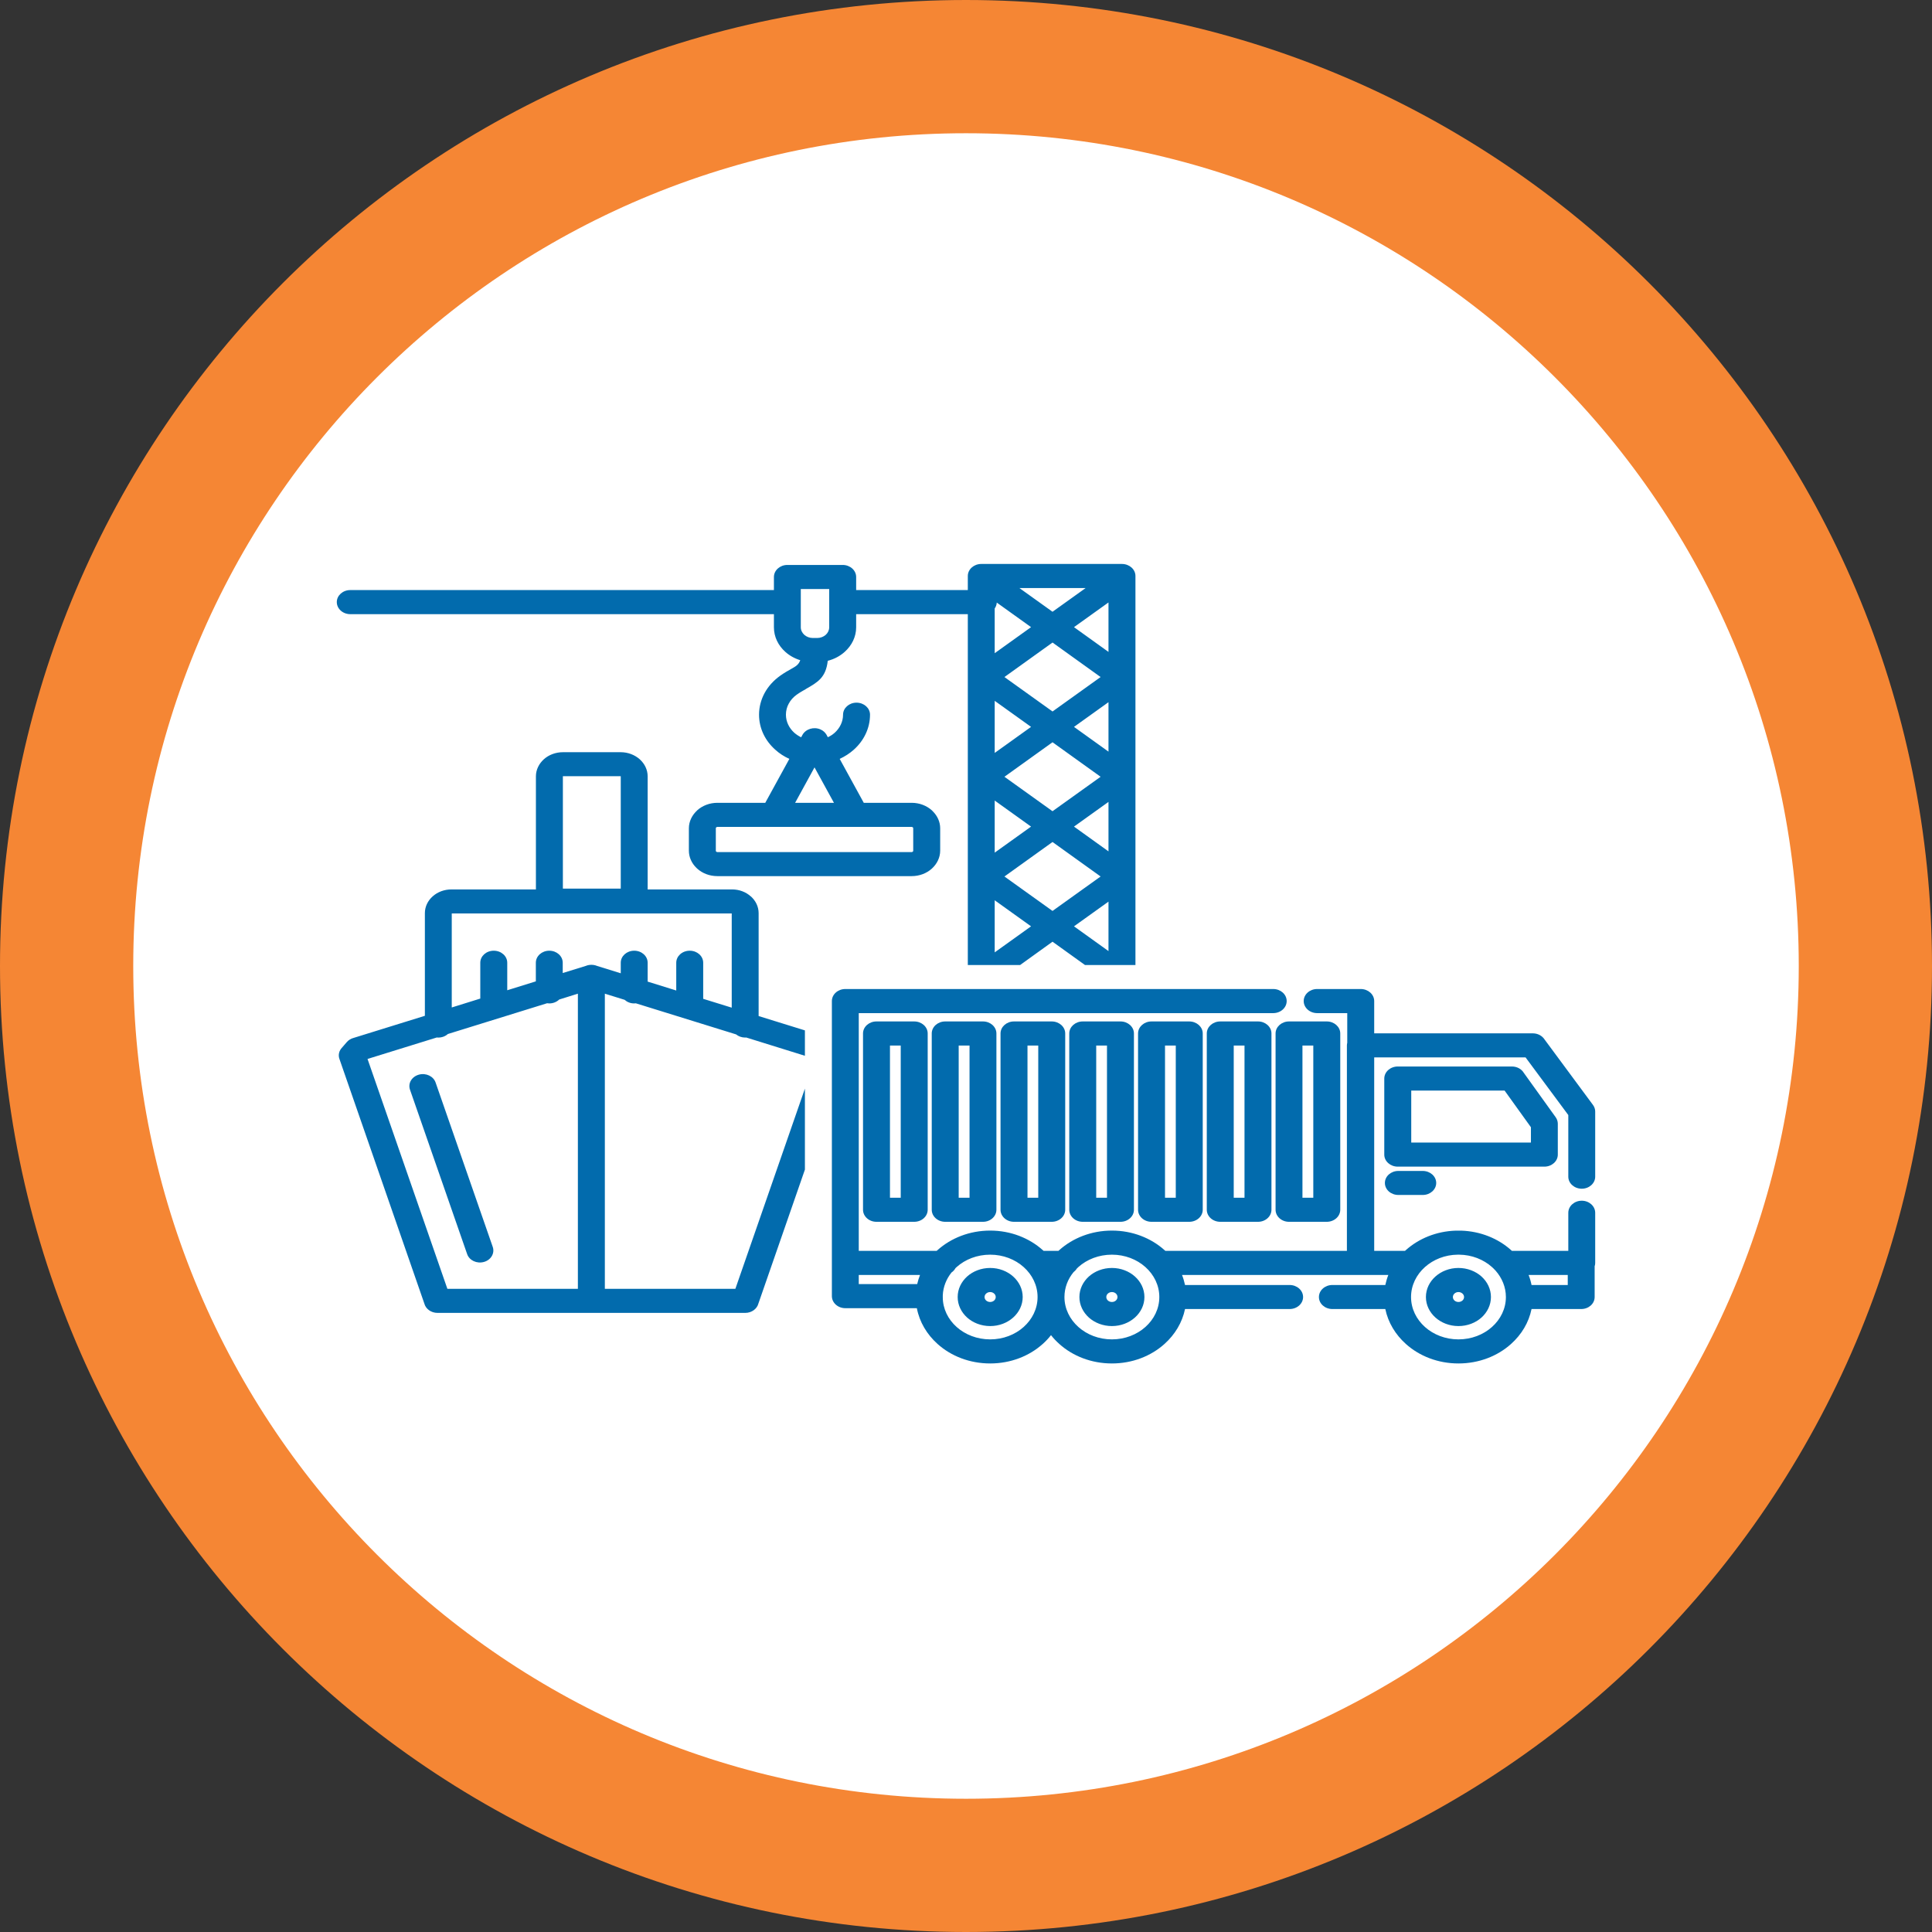 <svg width="116" height="116" viewBox="0 0 116 116" fill="none" xmlns="http://www.w3.org/2000/svg">
<rect x="0" y="0" width="116" height="116" fill="#333333" stroke="none"/>
<path d="M58 112C87.823 112 112 87.823 112 58C112 28.177 87.823 4 58 4C28.177 4 4 28.177 4 58C4 87.823 28.177 112 58 112Z" fill="white" stroke="#F58634" stroke-width="8"/>
<path d="M76.447 59.382C76.892 59.382 77.254 59.706 77.254 60.104C77.254 60.505 76.892 60.829 76.447 60.829H51.561V75.104H56.239L56.293 75.056C57.1 74.335 58.216 73.886 59.452 73.886C60.683 73.886 61.799 74.335 62.606 75.056L62.66 75.104H63.549L63.603 75.056C64.41 74.335 65.526 73.886 66.761 73.886C67.993 73.886 69.109 74.335 69.916 75.056L69.969 75.104H80.87V62.764C80.87 62.713 80.878 62.661 80.891 62.61V60.829H79.083C78.638 60.829 78.276 60.505 78.276 60.104C78.276 59.706 78.638 59.382 79.083 59.382H81.698C82.147 59.382 82.509 59.706 82.509 60.104V62.043H92.03C92.331 62.043 92.594 62.19 92.734 62.407L95.642 66.338C95.732 66.459 95.778 66.599 95.778 66.735V70.651C95.778 71.048 95.415 71.372 94.971 71.372C94.526 71.372 94.163 71.048 94.163 70.651V66.949L91.598 63.489H82.509V75.104H84.358L84.412 75.056C85.186 74.364 86.24 73.926 87.41 73.889C87.517 73.886 87.62 73.886 87.727 73.889C88.896 73.926 89.951 74.364 90.725 75.056L90.778 75.104H94.163V72.818C94.163 72.417 94.526 72.093 94.971 72.093C95.415 72.093 95.778 72.417 95.778 72.818V75.829C95.778 75.899 95.769 75.965 95.745 76.027V77.875C95.745 78.276 95.386 78.596 94.938 78.596H91.956C91.791 79.409 91.351 80.134 90.725 80.694C89.918 81.419 88.802 81.864 87.566 81.864C86.335 81.864 85.219 81.419 84.412 80.694C83.786 80.134 83.345 79.409 83.176 78.596H79.997C79.552 78.596 79.19 78.276 79.19 77.875C79.19 77.477 79.552 77.153 79.997 77.153H83.176C83.222 76.947 83.279 76.745 83.357 76.55H70.97C71.048 76.745 71.106 76.947 71.151 77.153H77.431C77.876 77.153 78.239 77.477 78.239 77.875C78.239 78.276 77.876 78.596 77.431 78.596H71.151C70.982 79.409 70.542 80.134 69.916 80.694C69.109 81.419 67.993 81.864 66.761 81.864C65.526 81.864 64.41 81.419 63.603 80.694C63.422 80.532 63.253 80.355 63.104 80.164C62.956 80.355 62.787 80.532 62.606 80.694C61.799 81.419 60.683 81.864 59.452 81.864C58.216 81.864 57.1 81.419 56.293 80.694C55.655 80.123 55.206 79.376 55.049 78.545H50.754C50.309 78.545 49.947 78.221 49.947 77.82V60.104C49.947 59.706 50.309 59.382 50.754 59.382H76.447ZM51.561 76.55V77.098H55.07C55.115 76.911 55.169 76.727 55.239 76.55H51.561ZM56.606 77.775V77.82C56.606 77.842 56.606 77.867 56.606 77.889C56.606 78.585 56.927 79.218 57.438 79.674C57.953 80.134 58.665 80.418 59.452 80.418C60.234 80.418 60.947 80.134 61.461 79.674C61.976 79.214 62.297 78.578 62.297 77.875C62.297 77.172 61.976 76.535 61.461 76.075C60.947 75.615 60.234 75.332 59.452 75.332C58.665 75.332 57.953 75.615 57.438 76.075L57.368 76.141C57.31 76.245 57.232 76.333 57.129 76.403C56.82 76.793 56.627 77.264 56.606 77.775ZM64.653 76.167C64.603 76.248 64.533 76.322 64.455 76.384C64.113 76.8 63.911 77.319 63.911 77.875C63.911 78.578 64.233 79.214 64.748 79.674C65.262 80.134 65.975 80.418 66.761 80.418C67.544 80.418 68.256 80.134 68.771 79.674C69.286 79.214 69.607 78.578 69.607 77.875C69.607 77.172 69.286 76.535 68.771 76.075C68.256 75.615 67.544 75.332 66.761 75.332C65.975 75.332 65.262 75.615 64.748 76.075C64.715 76.105 64.682 76.134 64.653 76.167ZM62.338 62.775H61.692V71.913H62.338V62.775ZM60.881 61.329H63.146C63.594 61.329 63.957 61.653 63.957 62.05V72.634C63.957 73.035 63.594 73.359 63.146 73.359H60.881C60.436 73.359 60.073 73.035 60.073 72.634V62.05C60.073 61.653 60.436 61.329 60.881 61.329ZM66.465 62.775H65.818V71.913H66.465V62.775ZM65.011 61.329H67.276C67.721 61.329 68.083 61.653 68.083 62.05V72.634C68.083 73.035 67.721 73.359 67.276 73.359H65.011C64.562 73.359 64.2 73.035 64.2 72.634V62.05C64.2 61.653 64.562 61.329 65.011 61.329ZM70.595 62.775H69.949V71.913H70.595V62.775ZM69.138 61.329H71.402C71.851 61.329 72.214 61.653 72.214 62.05V72.634C72.214 73.035 71.851 73.359 71.402 73.359H69.138C68.693 73.359 68.33 73.035 68.33 72.634V62.05C68.33 61.653 68.693 61.329 69.138 61.329ZM74.722 62.775H74.075V71.913H74.722V62.775ZM73.268 61.329H75.533C75.978 61.329 76.34 61.653 76.34 62.05V72.634C76.34 73.035 75.978 73.359 75.533 73.359H73.268C72.819 73.359 72.457 73.035 72.457 72.634V62.05C72.457 61.653 72.819 61.329 73.268 61.329ZM78.852 62.775H78.201V71.913H78.852V62.775ZM77.394 61.329H79.659C80.108 61.329 80.471 61.653 80.471 62.05V72.634C80.471 73.035 80.108 73.359 79.659 73.359H77.394C76.95 73.359 76.587 73.035 76.587 72.634V62.05C76.587 61.653 76.95 61.329 77.394 61.329ZM59.452 76.13C59.991 76.13 60.477 76.326 60.831 76.642C61.185 76.959 61.404 77.393 61.404 77.875C61.404 78.357 61.185 78.791 60.831 79.108C60.477 79.424 59.991 79.619 59.452 79.619C58.912 79.619 58.422 79.424 58.068 79.108C57.718 78.791 57.5 78.357 57.5 77.875C57.5 77.393 57.718 76.959 58.068 76.642C58.422 76.326 58.912 76.13 59.452 76.13ZM59.686 77.665C59.625 77.61 59.542 77.577 59.452 77.577C59.357 77.577 59.275 77.61 59.213 77.665C59.151 77.717 59.114 77.794 59.114 77.875C59.114 77.959 59.151 78.033 59.213 78.088C59.275 78.14 59.357 78.173 59.452 78.173C59.542 78.173 59.625 78.14 59.686 78.088C59.748 78.033 59.785 77.959 59.785 77.875C59.785 77.794 59.748 77.717 59.686 77.665ZM66.761 77.577C66.576 77.577 66.424 77.709 66.424 77.875C66.424 78.04 66.572 78.173 66.761 78.173C66.947 78.173 67.095 78.04 67.095 77.875C67.095 77.709 66.947 77.577 66.761 77.577ZM65.378 76.642C65.732 76.326 66.222 76.13 66.761 76.13C67.297 76.13 67.787 76.326 68.141 76.642C68.495 76.959 68.713 77.393 68.713 77.875C68.713 78.357 68.495 78.791 68.141 79.108C67.787 79.424 67.297 79.619 66.761 79.619C66.222 79.619 65.732 79.424 65.378 79.108C65.028 78.791 64.809 78.357 64.809 77.875C64.809 77.393 65.028 76.959 65.378 76.642ZM87.566 75.332H87.529C86.759 75.339 86.063 75.623 85.556 76.075C85.042 76.535 84.721 77.172 84.721 77.875C84.721 78.578 85.042 79.214 85.556 79.674C86.071 80.134 86.784 80.418 87.566 80.418C88.353 80.418 89.065 80.134 89.58 79.674C90.095 79.214 90.416 78.578 90.416 77.875C90.416 77.279 90.181 76.727 89.798 76.292L89.773 76.267C89.712 76.2 89.65 76.138 89.58 76.075C89.073 75.623 88.377 75.339 87.603 75.332H87.566ZM91.779 76.55C91.857 76.745 91.915 76.947 91.956 77.153H94.13V76.55H91.779ZM87.566 77.577C87.475 77.577 87.393 77.61 87.331 77.665C87.27 77.717 87.233 77.794 87.233 77.875C87.233 77.959 87.27 78.033 87.331 78.088C87.393 78.14 87.475 78.173 87.566 78.173C87.661 78.173 87.743 78.14 87.805 78.088C87.867 78.033 87.904 77.959 87.904 77.875C87.904 77.794 87.867 77.717 87.805 77.665C87.743 77.61 87.661 77.577 87.566 77.577ZM86.187 76.642C86.541 76.326 87.031 76.13 87.566 76.13C88.106 76.13 88.596 76.326 88.95 76.642C89.3 76.959 89.518 77.393 89.518 77.875C89.518 78.357 89.3 78.791 88.95 79.108C88.596 79.424 88.106 79.619 87.566 79.619C87.031 79.619 86.541 79.424 86.187 79.108C85.832 78.791 85.614 78.357 85.614 77.875C85.614 77.393 85.832 76.959 86.187 76.642ZM83.926 64.034H90.778C91.083 64.034 91.351 64.185 91.487 64.409L93.406 67.081C93.492 67.203 93.533 67.339 93.533 67.471V69.326C93.533 69.723 93.171 70.047 92.726 70.047H83.926C83.477 70.047 83.114 69.723 83.114 69.326V64.759C83.114 64.358 83.477 64.034 83.926 64.034ZM90.338 65.48H84.733V68.601H91.919V67.681L90.338 65.48ZM83.959 71.747C83.51 71.747 83.151 71.424 83.151 71.026C83.151 70.629 83.51 70.305 83.959 70.305H85.425C85.87 70.305 86.232 70.629 86.232 71.026C86.232 71.424 85.87 71.747 85.425 71.747H83.959ZM54.081 62.775H53.435V71.913H54.081V62.775ZM52.624 61.329H54.889C55.338 61.329 55.7 61.653 55.7 62.05V72.634C55.7 73.035 55.338 73.359 54.889 73.359H52.624C52.179 73.359 51.817 73.035 51.817 72.634V62.05C51.817 61.653 52.179 61.329 52.624 61.329ZM58.212 62.775H57.561V71.913H58.212V62.775ZM56.754 61.329H59.019C59.464 61.329 59.826 61.653 59.826 62.05V72.634C59.826 73.035 59.464 73.359 59.019 73.359H56.754C56.305 73.359 55.943 73.035 55.943 72.634V62.05C55.943 61.653 56.305 61.329 56.754 61.329ZM28.837 57.804C28.837 57.403 29.2 57.082 29.645 57.082C30.093 57.082 30.456 57.403 30.456 57.804V59.456L32.173 58.922V57.804C32.173 57.403 32.535 57.082 32.98 57.082C33.425 57.082 33.787 57.403 33.787 57.804V58.422L35.171 57.995C35.274 57.951 35.385 57.929 35.509 57.929C35.628 57.929 35.743 57.951 35.846 57.995L37.271 58.437V57.804C37.271 57.403 37.634 57.082 38.078 57.082C38.527 57.082 38.886 57.403 38.886 57.804V58.937L40.603 59.471V57.804C40.603 57.403 40.965 57.082 41.414 57.082C41.859 57.082 42.221 57.403 42.221 57.804V59.971L43.934 60.501V54.845H27.124V60.49L28.837 59.956V57.804ZM33.577 60.012C33.429 60.155 33.215 60.247 32.98 60.247C32.935 60.247 32.89 60.243 32.848 60.236L26.889 62.084C26.745 62.216 26.539 62.297 26.317 62.297C26.284 62.297 26.255 62.293 26.222 62.293L22.067 63.581L26.861 77.382H34.697V59.662L33.577 60.012ZM38.177 60.24C38.144 60.243 38.111 60.247 38.078 60.247C37.852 60.247 37.65 60.163 37.502 60.03L36.316 59.662V77.382H44.153L48.328 65.362V70.224L45.536 78.265C45.454 78.585 45.133 78.828 44.746 78.828H35.509H26.268C25.881 78.828 25.559 78.585 25.477 78.265L20.379 63.578C20.292 63.335 20.362 63.081 20.535 62.901L20.828 62.562C20.935 62.441 21.075 62.359 21.227 62.319L25.51 60.99V54.826C25.51 54.436 25.687 54.079 25.979 53.818C26.268 53.56 26.667 53.402 27.108 53.402H32.177V53.347V46.612C32.177 46.215 32.362 45.851 32.655 45.586C32.947 45.324 33.355 45.163 33.804 45.163H37.263C37.708 45.163 38.111 45.324 38.408 45.586C38.704 45.851 38.886 46.215 38.886 46.612V53.347V53.402H43.955C44.392 53.402 44.791 53.56 45.079 53.822V53.818C45.372 54.079 45.549 54.436 45.549 54.826V61.005L48.328 61.866V63.39L44.803 62.293C44.783 62.297 44.762 62.297 44.742 62.297C44.532 62.297 44.338 62.223 44.194 62.106L38.177 60.24ZM24.616 65.425C24.484 65.042 24.723 64.641 25.152 64.523C25.576 64.406 26.029 64.619 26.156 65.002L29.587 74.872C29.715 75.251 29.476 75.656 29.052 75.77C28.627 75.888 28.174 75.674 28.047 75.295L24.616 65.425ZM37.263 46.605H33.804L33.8 46.609L33.796 46.612V53.347L33.804 53.354H37.263L37.267 53.351L37.271 53.347V46.612L37.267 46.609L37.263 46.605ZM56.45 49.733V51.073C56.45 51.492 56.256 51.875 55.947 52.155C55.638 52.434 55.21 52.604 54.736 52.604H43.074C42.6 52.604 42.172 52.434 41.863 52.155C41.842 52.136 41.826 52.118 41.805 52.099C41.529 51.827 41.361 51.467 41.361 51.073V49.733C41.361 49.317 41.554 48.935 41.863 48.655V48.651C42.172 48.375 42.6 48.202 43.074 48.202H45.948L47.394 45.564C47.081 45.424 46.792 45.236 46.55 45.015C45.944 44.478 45.574 43.735 45.574 42.91C45.574 42.45 45.693 42.012 45.903 41.619C46.121 41.214 46.442 40.861 46.83 40.581C47.093 40.393 47.319 40.268 47.521 40.154C47.773 40.014 47.958 39.907 48.048 39.639C47.707 39.536 47.402 39.363 47.151 39.138C46.727 38.759 46.467 38.24 46.467 37.663V36.875H21.029C20.585 36.875 20.222 36.551 20.222 36.15C20.222 35.752 20.585 35.429 21.029 35.429H46.467V34.645C46.467 34.244 46.83 33.92 47.274 33.92H50.598C51.042 33.92 51.405 34.244 51.405 34.645V35.429H58.109V34.582C58.109 34.185 58.471 33.861 58.916 33.861H67.362C67.811 33.861 68.174 34.185 68.174 34.582V57.94H65.143L63.195 56.541L61.251 57.94H58.109V36.875H51.405V37.663C51.405 38.24 51.141 38.759 50.717 39.138C50.441 39.388 50.091 39.576 49.7 39.675C49.584 40.684 49.103 40.96 48.386 41.368H48.382L48.386 41.372C48.213 41.468 48.02 41.578 47.834 41.711C47.633 41.854 47.468 42.038 47.357 42.248C47.249 42.443 47.188 42.671 47.188 42.91C47.188 43.334 47.381 43.716 47.69 43.996C47.814 44.103 47.95 44.195 48.102 44.268L48.18 44.125C48.378 43.768 48.86 43.62 49.259 43.794C49.428 43.867 49.552 43.985 49.63 44.125L49.704 44.264C49.856 44.195 49.996 44.103 50.116 43.996C50.425 43.716 50.618 43.334 50.618 42.91C50.618 42.513 50.981 42.189 51.425 42.189C51.874 42.189 52.237 42.513 52.237 42.91C52.237 43.735 51.862 44.478 51.261 45.015C51.014 45.236 50.729 45.42 50.416 45.564L51.862 48.202H54.736C55.21 48.202 55.638 48.375 55.947 48.651C55.968 48.67 55.984 48.688 56.005 48.71C56.281 48.982 56.45 49.343 56.45 49.733ZM54.831 51.073V49.733C54.831 49.715 54.827 49.7 54.819 49.685L54.802 49.674C54.786 49.66 54.761 49.648 54.736 49.648H43.074C43.049 49.648 43.024 49.66 43.008 49.674H43.004C42.987 49.689 42.979 49.711 42.979 49.733V51.073C42.979 51.091 42.983 51.109 42.991 51.121L43.008 51.135C43.024 51.15 43.049 51.161 43.074 51.161H54.736C54.761 51.161 54.786 51.15 54.802 51.135H54.806C54.823 51.12 54.831 51.099 54.831 51.073ZM47.74 48.202H50.071L48.905 46.075L47.74 48.202ZM49.786 35.366H48.081V37.663C48.081 37.839 48.164 38.001 48.295 38.119C48.427 38.233 48.604 38.306 48.802 38.306H49.07C49.263 38.306 49.444 38.233 49.576 38.119C49.708 38.001 49.786 37.839 49.786 37.663V35.366ZM59.847 36.179C59.839 36.308 59.797 36.43 59.723 36.533V39.219L61.906 37.655L59.847 36.179ZM60.308 52.626L63.195 54.694L66.082 52.626L63.195 50.554L60.308 52.626ZM64.484 55.618L66.555 57.104V54.135L64.484 55.618ZM61.906 55.618L59.723 54.054V57.182L61.906 55.618ZM60.308 46.638L63.195 48.706L66.082 46.638L63.195 44.566L60.308 46.638ZM64.484 49.63L66.555 51.117V48.147L64.484 49.63ZM61.906 49.63L59.723 48.066V51.194L61.906 49.63ZM60.308 40.651L63.195 42.719L66.082 40.651L63.195 38.579L60.308 40.651ZM64.484 43.643L66.555 45.129V42.16L64.484 43.643ZM61.906 43.643L59.723 42.079V45.207L61.906 43.643ZM61.206 35.307L63.195 36.731L65.184 35.307H61.206ZM64.484 37.655L66.555 39.142V36.172L64.484 37.655Z" fill="#026BAD"/>
</svg>
